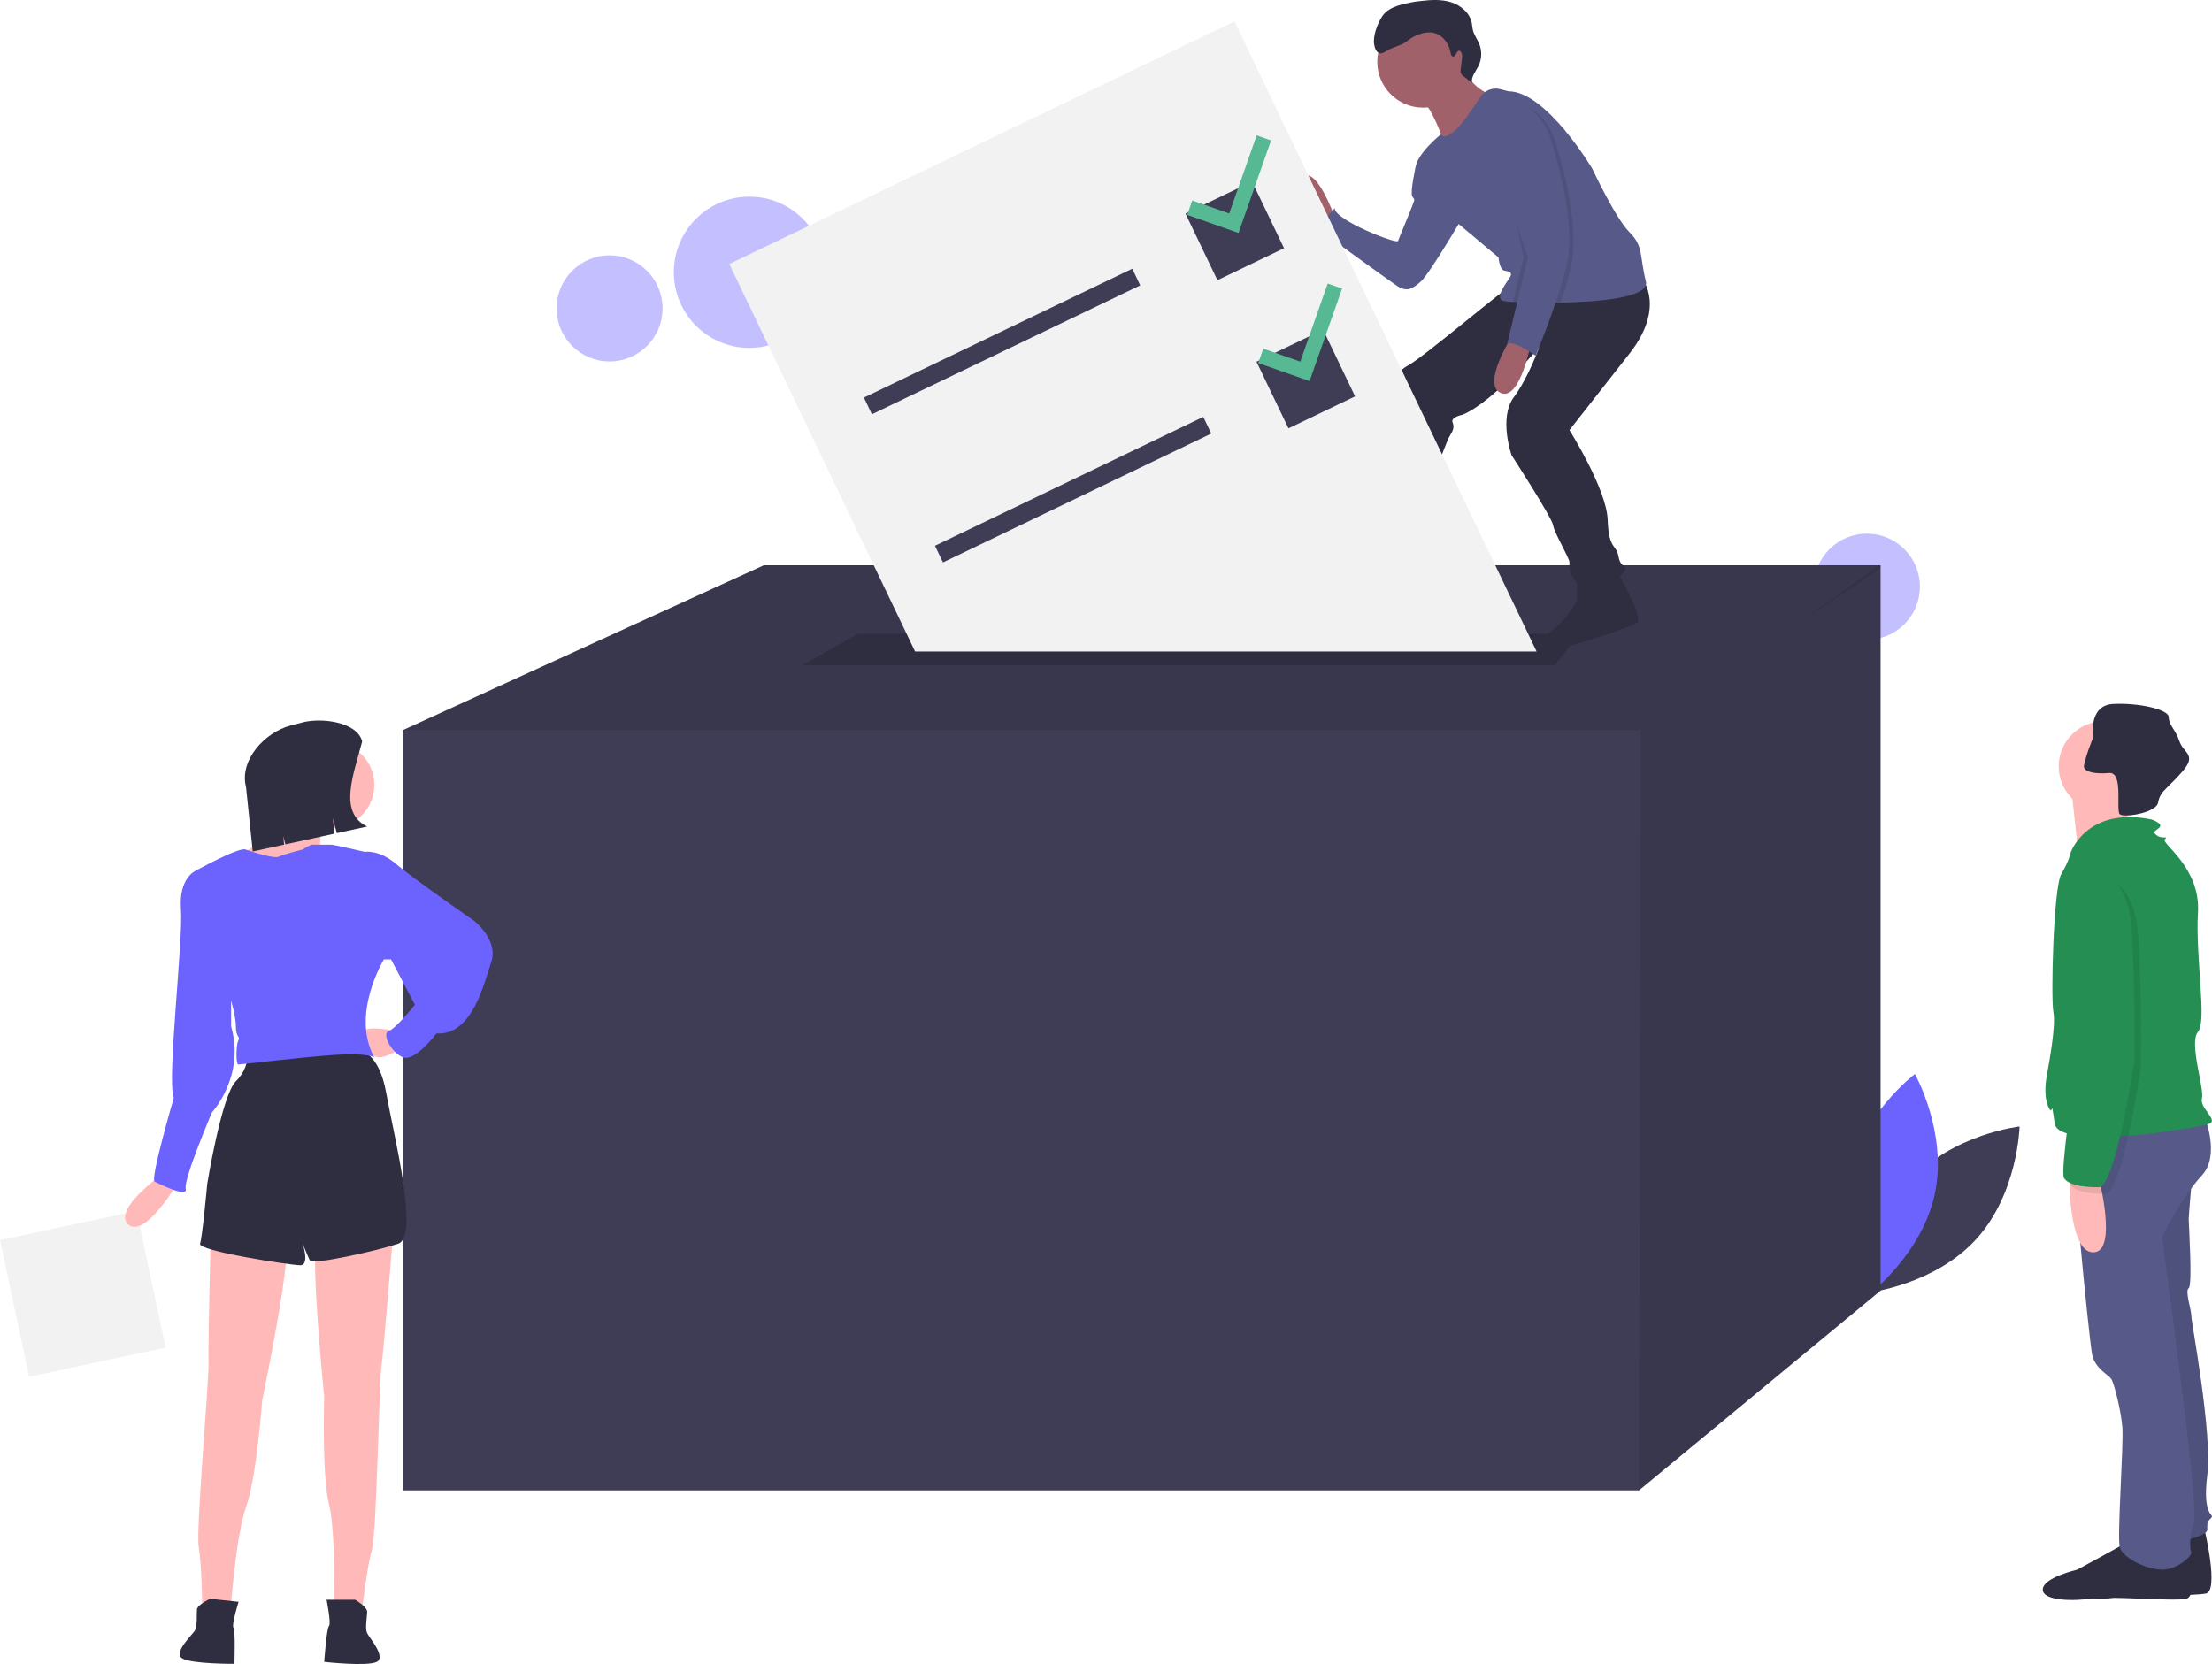 <svg width="828" height="623" viewBox="0 0 828 623" fill="none" xmlns="http://www.w3.org/2000/svg">
<path opacity="0.4" d="M698.826 239.519C709.783 239.519 718.665 230.627 718.665 219.658C718.665 208.688 709.783 199.796 698.826 199.796C687.868 199.796 678.986 208.688 678.986 219.658C678.986 230.627 687.868 239.519 698.826 239.519Z" fill="#6C63FF"/>
<path opacity="0.4" d="M280.518 130.249C296.138 130.249 308.8 117.572 308.8 101.935C308.8 86.298 296.138 73.622 280.518 73.622C264.898 73.622 252.235 86.298 252.235 101.935C252.235 117.572 264.898 130.249 280.518 130.249Z" fill="#6C63FF"/>
<path opacity="0.4" d="M228.174 135.32C239.131 135.32 248.014 126.427 248.014 115.458C248.014 104.489 239.131 95.597 228.174 95.597C217.217 95.597 208.334 104.489 208.334 115.458C208.334 126.427 217.217 135.32 228.174 135.32Z" fill="#6C63FF"/>
<path d="M715.442 441.76C699.766 458.942 699.197 483.97 699.197 483.97C699.197 483.97 724.044 481.141 739.72 463.96C755.397 446.779 755.966 421.751 755.966 421.751C755.966 421.751 731.119 424.579 715.442 441.76Z" fill="#3F3D56"/>
<path d="M724.297 446.704C719.554 469.484 699.614 484.593 699.614 484.593C699.614 484.593 687.365 462.767 692.108 439.987C696.852 417.207 716.792 402.099 716.792 402.099C716.792 402.099 729.041 423.924 724.297 446.704Z" fill="#6C63FF"/>
<path d="M703.937 211.644V483.204L613.515 557.982H150.922V273.303L285.899 211.644H703.937Z" fill="#3F3D56"/>
<path opacity="0.1" d="M703.937 211.644V212.732L671.477 234.483L613.515 273.303H150.922L285.899 211.644H703.937Z" fill="black"/>
<path opacity="0.1" d="M703.937 211.644V483.204L613.515 557.982L614.17 272.647L671.477 234.483L703.413 211.644H703.937Z" fill="black"/>
<path d="M582.064 249.032H300.315L321.282 237.225H591.238L582.064 249.032Z" fill="#2F2E41"/>
<path d="M825.234 572.753C825.234 572.753 830.696 595.619 825.73 596.613C820.765 597.607 796.434 597.287 790.475 598.281C784.517 599.275 772.103 597.607 772.103 593.134C772.103 588.66 785.013 585.677 785.013 585.677C785.013 585.677 803.386 575.735 803.882 575.238C804.379 574.741 825.234 572.753 825.234 572.753Z" fill="#2F2E41"/>
<path d="M820.765 438.041C820.765 438.041 819.275 454.942 819.275 456.433C819.275 457.925 820.765 481.288 819.275 482.282C817.786 483.276 820.268 490.236 820.268 492.721C820.268 495.207 828.213 536.465 826.227 552.372C824.241 568.279 829.206 566.788 827.717 568.279C826.227 569.77 826.227 569.77 826.227 572.753C826.227 575.735 810.337 578.221 810.337 578.221L792.958 468.364L801.896 435.556L820.765 438.041Z" fill="#575A89"/>
<path opacity="0.1" d="M820.765 438.041C820.765 438.041 819.275 454.942 819.275 456.433C819.275 457.925 820.765 481.288 819.275 482.282C817.786 483.276 820.268 490.236 820.268 492.721C820.268 495.207 828.213 536.465 826.227 552.372C824.241 568.279 829.206 566.788 827.717 568.279C826.227 569.77 826.227 569.77 826.227 572.753C826.227 575.735 810.337 578.221 810.337 578.221L792.958 468.364L801.896 435.556L820.765 438.041Z" fill="black"/>
<path d="M818.282 579.712C818.282 579.712 823.248 597.607 818.282 598.602C813.317 599.596 788.986 597.463 783.027 598.457C777.068 599.451 764.655 599.596 764.655 595.122C764.655 590.648 777.565 587.666 777.565 587.666C777.565 587.666 795.937 577.724 796.434 577.227C796.93 576.73 818.282 579.712 818.282 579.712Z" fill="#2F2E41"/>
<path d="M825.234 418.157C825.234 418.157 831.193 432.573 824.241 440.029C817.289 447.486 809.344 462.399 809.344 463.393C809.344 464.387 823.248 563.308 821.262 569.77C819.275 576.232 819.772 580.209 820.269 581.203C820.765 582.198 815.303 587.666 809.344 587.666C803.386 587.666 794.448 583.192 793.455 579.215C792.462 575.238 794.944 540.939 794.448 534.477C793.951 528.015 791.468 518.57 790.475 516.581C789.482 514.593 784.02 512.605 783.027 506.64C782.034 500.675 774.089 424.62 776.572 422.134C779.055 419.649 825.234 418.157 825.234 418.157Z" fill="#575A89"/>
<path d="M787.496 303.826C796.82 303.826 804.379 296.259 804.379 286.925C804.379 277.591 796.82 270.024 787.496 270.024C778.172 270.024 770.613 277.591 770.613 286.925C770.613 296.259 778.172 303.826 787.496 303.826Z" fill="#FFB9B9"/>
<path d="M797.923 295.376C797.923 295.376 794.447 313.768 796.93 315.757C799.413 317.745 778.061 320.727 778.061 320.727C778.061 320.727 775.579 296.37 775.082 293.885C774.585 291.399 797.923 295.376 797.923 295.376Z" fill="#FFB9B9"/>
<path d="M775.082 319.236C775.082 319.236 781.041 301.838 805.372 306.809C805.372 306.809 809.841 308.3 808.351 309.791C806.861 311.283 805.372 311.283 807.358 312.774C809.344 314.265 811.827 312.774 810.337 314.265C808.847 315.756 823.744 324.704 822.751 341.605C821.758 358.506 826.227 382.367 822.751 386.343C819.275 390.32 825.234 407.718 824.241 411.198C823.247 414.678 830.199 419.152 827.22 420.643C824.241 422.134 770.613 431.082 769.123 420.643C767.634 410.204 768.627 417.66 767.137 415.175C765.648 412.689 765.151 408.216 766.144 402.748C767.137 397.28 769.62 383.858 768.627 378.887C767.634 373.916 768.627 332.161 771.606 327.19C774.585 322.219 775.082 319.236 775.082 319.236Z" fill="#258E53"/>
<path d="M785.51 440.527C785.51 440.527 792.958 468.861 783.524 468.861C774.089 468.861 774.586 439.532 774.586 439.532L785.51 440.527Z" fill="#FFB9B9"/>
<path d="M780.048 286.925C780.048 288.367 782.133 289.281 785.366 289.49H785.371C786.741 289.568 788.116 289.542 789.482 289.411C791.548 289.222 792.402 291.165 792.754 293.73C793.33 297.961 792.526 303.891 793.455 304.82C794.736 306.103 804.076 304.816 806.995 301.908C807.45 301.5 807.753 300.949 807.855 300.347C808.161 298.571 809.036 296.943 810.347 295.709C812.07 293.825 814.523 291.737 817.289 288.416C822.255 282.451 817.289 281.954 815.799 277.48C814.31 273.007 811.827 271.515 811.827 268.533C811.827 265.55 800.406 263.065 790.972 263.562C781.537 264.059 783.523 275.989 783.523 275.989C783.523 275.989 782.962 277.431 782.292 279.29C781.385 281.623 780.648 284.018 780.087 286.458C780.064 286.613 780.051 286.769 780.048 286.925Z" fill="#2F2E41"/>
<path opacity="0.1" d="M782.034 326.693C782.034 326.693 798.916 325.698 800.406 350.553C801.896 375.408 801.399 398.771 801.399 399.268C801.399 399.765 794.448 446.989 787.992 446.989C781.537 446.989 776.572 445.995 775.082 443.509C773.592 441.024 779.055 405.233 779.055 405.233C779.055 405.233 781.537 367.454 777.565 355.524C773.592 343.594 773.096 328.184 782.034 326.693Z" fill="#002510"/>
<path d="M779.551 324.207C779.551 324.207 796.434 323.213 797.923 348.068C799.413 372.922 798.916 396.285 798.916 396.783C798.916 397.28 791.965 444.503 785.51 444.503C779.054 444.503 774.089 443.509 772.599 441.024C771.11 438.538 776.572 402.748 776.572 402.748C776.572 402.748 779.054 364.969 775.082 353.038C771.11 341.108 770.613 325.698 779.551 324.207Z" fill="#258E53"/>
<path d="M499.598 81.222C499.598 81.222 492.241 60.353 486.927 66.9C481.613 73.448 495.102 84.496 495.102 84.496L499.598 81.222Z" fill="#A0616A"/>
<path d="M534.342 60.763L529.916 62.405C529.916 62.405 527.802 71.811 528.62 73.448C529.437 75.085 529.846 73.857 528.62 77.13C527.393 80.404 523.715 88.997 523.306 90.225C522.897 91.453 499.598 82.45 499.598 77.949C499.598 77.949 494.693 83.678 492.24 84.905C492.24 84.905 519.218 104.547 522.897 107.002C526.576 109.457 528.62 108.23 531.89 105.365C535.16 102.501 549.057 78.767 549.057 78.767L534.342 60.763Z" fill="#575A89"/>
<path d="M522.488 206.028C522.488 206.028 522.897 210.53 523.714 210.939C524.532 211.348 530.663 221.578 523.714 223.624C516.766 225.67 512.678 224.852 511.043 225.67C509.408 226.488 480.795 228.125 480.387 223.624C479.978 219.123 494.284 218.304 494.284 218.304C494.284 218.304 507.364 209.711 509.408 205.21C511.452 200.709 522.488 206.028 522.488 206.028Z" fill="#2F2E41"/>
<path d="M605.465 214.212C605.465 214.212 615.276 230.99 612.823 233.036C610.371 235.082 586.486 242.538 582.984 242.856C578.488 243.266 575.218 239.583 578.896 237.537C582.575 235.491 590.342 226.898 590.342 224.033V216.668L605.465 214.212Z" fill="#2F2E41"/>
<path d="M614.867 104.547C614.867 104.547 623.451 115.186 609.962 132.372L587.48 161.016C587.48 161.016 601.378 183.113 601.787 194.571C602.196 206.028 605.057 203.573 605.874 208.484C606.692 213.394 610.371 210.939 607.509 214.622C604.648 218.304 594.02 221.578 590.75 218.714C589.625 217.684 588.747 216.413 588.181 214.996C587.615 213.579 587.375 212.052 587.48 210.53C587.48 208.893 581.758 199.481 581.349 196.617C580.94 193.752 565.816 170.428 565.816 170.428C565.816 170.428 560.911 156.515 566.634 148.74C572.356 140.966 576.138 129.939 576.138 129.939C576.138 129.939 559.276 150.377 547.422 155.288C547.422 155.288 542.926 156.106 543.743 158.152C544.561 160.198 543.744 161.426 542.517 163.472C541.291 165.518 532.707 189.251 529.846 195.389C526.985 201.527 528.211 205.21 524.941 207.256C521.671 209.302 506.956 207.665 506.956 205.619C506.956 203.573 508.999 198.254 510.226 195.389C511.452 192.525 521.262 159.38 520.444 153.651C519.627 147.922 520.853 140.147 526.985 136.874C533.116 133.6 564.181 107.002 565.816 107.002C567.451 107.002 614.867 104.547 614.867 104.547Z" fill="#2F2E41"/>
<path d="M532.707 40.303C542.189 40.303 549.875 32.608 549.875 23.116C549.875 13.624 542.189 5.93 532.707 5.93C523.226 5.93 515.54 13.624 515.54 23.116C515.54 32.608 523.226 40.303 532.707 40.303Z" fill="#A0616A"/>
<path d="M546.605 24.753C546.605 24.753 551.919 34.165 558.459 35.392C564.999 36.62 541.291 55.443 541.291 55.443C541.291 55.443 535.568 37.438 530.663 36.62C525.758 35.801 546.605 24.753 546.605 24.753Z" fill="#A0616A"/>
<path d="M529.846 63.218C529.846 68.537 545.787 83.678 545.787 83.678L560.911 96.363C560.911 96.363 561.32 100.864 562.955 101.273C564.59 101.682 566.634 101.682 564.999 104.138C563.364 106.593 559.276 111.912 562.955 112.731C564.064 112.9 565.182 113.006 566.303 113.05C567.284 113.107 568.436 113.16 569.732 113.21C572.757 113.316 576.542 113.386 580.642 113.357C581.807 113.353 582.992 113.339 584.198 113.316C599.653 113.009 617.557 111.229 616.093 105.365C613.641 95.544 615.276 92.271 609.962 86.951C604.648 81.632 596.064 63.218 596.064 63.218C596.064 63.218 578.897 34.164 564.59 34.164L561.618 33.383C560.238 33.019 558.777 33.099 557.444 33.611C556.112 34.124 554.974 35.043 554.191 36.239C551.322 40.614 546.797 47.185 544.152 49.305C540.065 52.578 539.427 50.23 539.427 50.23C539.427 50.23 529.846 57.898 529.846 63.218Z" fill="#575A89"/>
<path d="M566.225 125.416C566.225 125.416 554.371 143.83 561.729 147.104C569.086 150.377 573.174 127.871 573.174 127.871L566.225 125.416Z" fill="#A0616A"/>
<path d="M543.931 21.175C543.272 21.092 543.063 20.259 542.952 19.604C542.358 16.094 539.745 12.765 536.234 12.198C534.892 12.02 533.528 12.13 532.232 12.521C530.375 13.031 528.632 13.89 527.096 15.052C526.344 15.74 525.475 16.286 524.529 16.665C523.885 16.855 521.15 18.072 520.511 18.278C519.106 18.731 517.943 20.203 516.496 19.912C515.111 19.633 514.586 17.959 514.363 16.563C513.856 13.383 515.675 8.637 517.483 5.973C518.855 3.951 521.177 2.787 523.498 2.03C526.218 1.204 529.012 0.648 531.841 0.371C535.66 -0.081 539.615 -0.32 543.274 0.861C546.934 2.043 550.266 4.934 550.949 8.722C551.091 9.511 551.118 10.319 551.292 11.102C551.718 13.011 552.98 14.616 553.716 16.428C554.247 17.758 554.493 19.186 554.439 20.618C554.386 22.05 554.033 23.455 553.403 24.742C552.384 26.794 550.611 28.766 550.994 31.025L547.84 28.535C547.384 28.276 547.031 27.868 546.839 27.379C546.647 26.891 546.629 26.351 546.787 25.851L547.245 21.897C547.404 21.181 547.332 20.432 547.041 19.759C545.639 17.308 545.029 21.314 543.931 21.175Z" fill="#2F2E41"/>
<path opacity="0.1" d="M573.583 97.181L569.732 113.21C573.616 113.349 578.753 113.422 584.198 113.316C585.572 109.191 586.884 104.891 587.889 100.864C591.568 86.133 585.437 63.627 582.167 52.988C578.897 42.349 570.722 39.484 570.722 39.484C567.37 40.664 564.204 42.318 561.32 44.395C556.006 48.077 573.583 97.181 573.583 97.181Z" fill="black"/>
<path opacity="0.1" d="M570.313 96.363L566.303 113.05C567.284 113.107 568.436 113.161 569.732 113.21C572.757 113.316 576.542 113.386 580.642 113.357C582.117 108.974 583.544 104.35 584.619 100.046C588.298 85.314 582.167 62.809 578.897 52.169C575.627 41.53 568.473 53.192 568.473 53.192C568.473 53.192 571.335 46.236 566.021 49.919C560.707 53.602 570.313 96.363 570.313 96.363Z" fill="black"/>
<path d="M569.086 38.666C569.086 38.666 577.261 41.53 580.531 52.169C583.801 62.809 589.933 85.314 586.254 100.046C582.575 114.777 574.809 133.191 574.809 133.191C574.809 133.191 567.043 127.462 564.181 128.69L571.948 96.363C571.948 96.363 554.371 47.259 559.685 43.576C562.569 41.499 565.735 39.846 569.086 38.666Z" fill="#575A89"/>
<path d="M575.18 243.917L462.09 7.999L272.996 98.84L342.54 243.917H575.18Z" fill="#F2F2F2"/>
<path d="M423.821 100.602L323.386 148.851L326.378 155.092L426.812 106.843L423.821 100.602Z" fill="#3F3D56"/>
<path d="M450.412 156.075L349.978 204.324L352.969 210.564L453.404 162.315L450.412 156.075Z" fill="#3F3D56"/>
<path d="M468.678 67.963L443.743 79.942L455.709 104.904L480.644 92.925L468.678 67.963Z" fill="#3F3D56"/>
<path d="M495.269 123.435L470.334 135.414L482.3 160.377L507.236 148.398L495.269 123.435Z" fill="#3F3D56"/>
<path d="M470.396 50.672L460.127 79.922L446.284 75.051L444.389 80.447L463.604 87.207L475.785 52.568L470.396 50.672Z" fill="#57B894"/>
<path d="M496.987 106.144L486.718 135.394L472.875 130.524L470.981 135.919L490.195 142.679L502.377 108.04L496.987 106.144Z" fill="#57B894"/>
<path d="M10.914 515.444L62.007 504.518L51.093 453.369L0 464.295L10.914 515.444Z" fill="#F2F2F2"/>
<path d="M60.586 439.703C60.586 439.703 41.819 453.122 48.075 458.49C54.33 463.858 66.841 442.387 66.841 442.387L60.586 439.703Z" fill="#FFB9B9"/>
<path d="M147.269 460.279C147.269 460.279 143.695 505.01 142.801 511.272C141.908 517.535 141.014 573.896 139.227 580.158C137.439 586.42 135.652 601.629 135.652 601.629H124.928C124.928 601.629 125.822 573.896 123.141 563.16C120.46 552.425 121.354 522.902 121.354 522.902C121.354 522.902 115.992 470.12 118.673 462.963C121.354 455.806 147.269 460.279 147.269 460.279Z" fill="#FFB9B9"/>
<path d="M132.971 598.945C132.971 598.945 137.439 601.629 137.439 603.418C137.439 605.207 136.545 609.68 137.439 611.469C138.333 613.259 144.588 620.416 141.014 622.205C137.439 623.994 121.354 622.205 121.354 622.205C121.354 622.205 122.247 609.68 123.141 608.785C124.034 607.891 122.247 598.945 122.247 598.945H132.971Z" fill="#2F2E41"/>
<path d="M78.955 459.183C78.955 459.183 77.82 504.042 78.052 510.364C78.284 516.686 73.263 572.829 74.384 579.245C75.505 585.66 75.688 600.972 75.688 600.972L86.352 602.099C86.352 602.099 88.371 574.425 92.163 564.031C95.955 553.637 98.162 524.183 98.162 524.183C98.162 524.183 109.028 472.256 107.112 464.857C105.197 457.458 78.955 459.183 78.955 459.183Z" fill="#FFB9B9"/>
<path d="M78.635 598.585C78.635 598.585 73.91 600.784 73.723 602.564C73.535 604.343 73.955 608.885 72.879 610.571C71.802 612.256 64.831 618.716 68.198 620.871C71.565 623.026 87.75 622.937 87.75 622.937C87.75 622.937 88.174 610.388 87.379 609.404C86.585 608.421 89.3 599.712 89.3 599.712L78.635 598.585Z" fill="#2F2E41"/>
<path d="M134.758 393.183C134.758 393.183 141.907 394.078 144.588 409.286C147.269 424.495 157.099 462.963 149.057 465.647C141.014 468.331 116.885 473.699 115.992 471.909C115.098 470.12 113.311 465.647 113.311 465.647C113.311 465.647 115.992 473.699 112.417 473.699C108.843 473.699 73.99 468.331 74.884 465.647C75.778 462.963 77.565 443.282 77.565 443.282C77.565 443.282 82.927 410.181 88.289 404.813C89.841 403.322 91.045 401.507 91.817 399.497C92.59 397.487 92.91 395.331 92.757 393.183H134.758Z" fill="#2F2E41"/>
<path d="M148.163 386.026C148.163 386.026 136.546 383.342 134.758 386.921C132.971 390.499 139.226 395.867 141.907 395.867C144.588 395.867 149.057 393.183 149.057 393.183L148.163 386.026Z" fill="#FFB9B9"/>
<path d="M124.035 309.984C132.918 309.984 140.12 302.774 140.12 293.881C140.12 284.987 132.918 277.778 124.035 277.778C115.151 277.778 107.949 284.987 107.949 293.881C107.949 302.774 115.151 309.984 124.035 309.984Z" fill="#FFB9B9"/>
<path d="M121.354 305.511C121.354 305.511 118.673 318.035 120.46 318.035C122.247 318.035 107.055 326.087 107.055 326.087L95.438 324.298L91.863 318.93C91.863 318.93 110.63 306.405 110.63 299.248C110.63 292.092 121.354 305.511 121.354 305.511Z" fill="#FFB9B9"/>
<path d="M113.311 318.035C113.311 318.035 115.992 316.246 116.885 316.246H124.035C124.928 316.246 136.546 318.93 136.546 318.93L143.695 359.188C143.695 359.188 131.184 379.764 140.12 395.867C140.12 395.867 137.439 394.078 124.928 394.972C112.417 395.867 90.076 398.551 89.183 398.551C88.289 398.551 88.289 391.394 89.183 389.605C90.076 387.815 88.289 388.71 88.289 384.237C88.289 379.764 85.608 371.712 85.608 371.712L73.097 326.087C73.097 326.087 89.183 317.141 91.864 318.035C94.544 318.93 102.587 321.614 104.374 320.719C106.162 319.825 113.311 318.035 113.311 318.035Z" fill="#6C63FF"/>
<path d="M133.865 319.825L136.546 318.93C136.546 318.93 141.908 318.035 148.163 323.403C154.419 328.771 177.653 344.874 177.653 344.874C177.653 344.874 186.59 352.031 183.909 360.082C181.228 368.134 176.76 387.815 163.355 386.921C163.355 386.921 155.312 397.656 150.844 395.867C146.376 394.078 142.801 386.921 145.482 386.026C148.163 385.132 155.312 376.185 155.312 376.185L146.376 359.188H143.695L133.865 353.82L133.865 319.825Z" fill="#6C63FF"/>
<path d="M80.246 325.192L73.097 326.087C73.097 326.087 66.841 328.771 67.735 340.401C68.629 352.031 62.373 404.813 65.054 411.075C65.054 411.075 56.117 441.492 57.905 442.387C59.692 443.282 70.416 448.649 69.522 445.071C68.629 441.492 79.352 416.443 79.352 416.443C79.352 416.443 91.863 403.024 86.501 384.237V369.028L80.246 325.192Z" fill="#6C63FF"/>
<path d="M137.422 309.45L126.061 311.927L124.601 306.327L125.163 312.123L106.836 316.12L106.03 313.029L106.34 316.228L94.601 318.788L92.09 294.658C89.509 284.756 98.93 274.202 108.822 271.617L113.21 270.471C120.475 268.573 133.68 270.299 135.576 277.571C132.257 290.251 126.6 304.152 137.422 309.45Z" fill="#2F2E41"/>
</svg>

